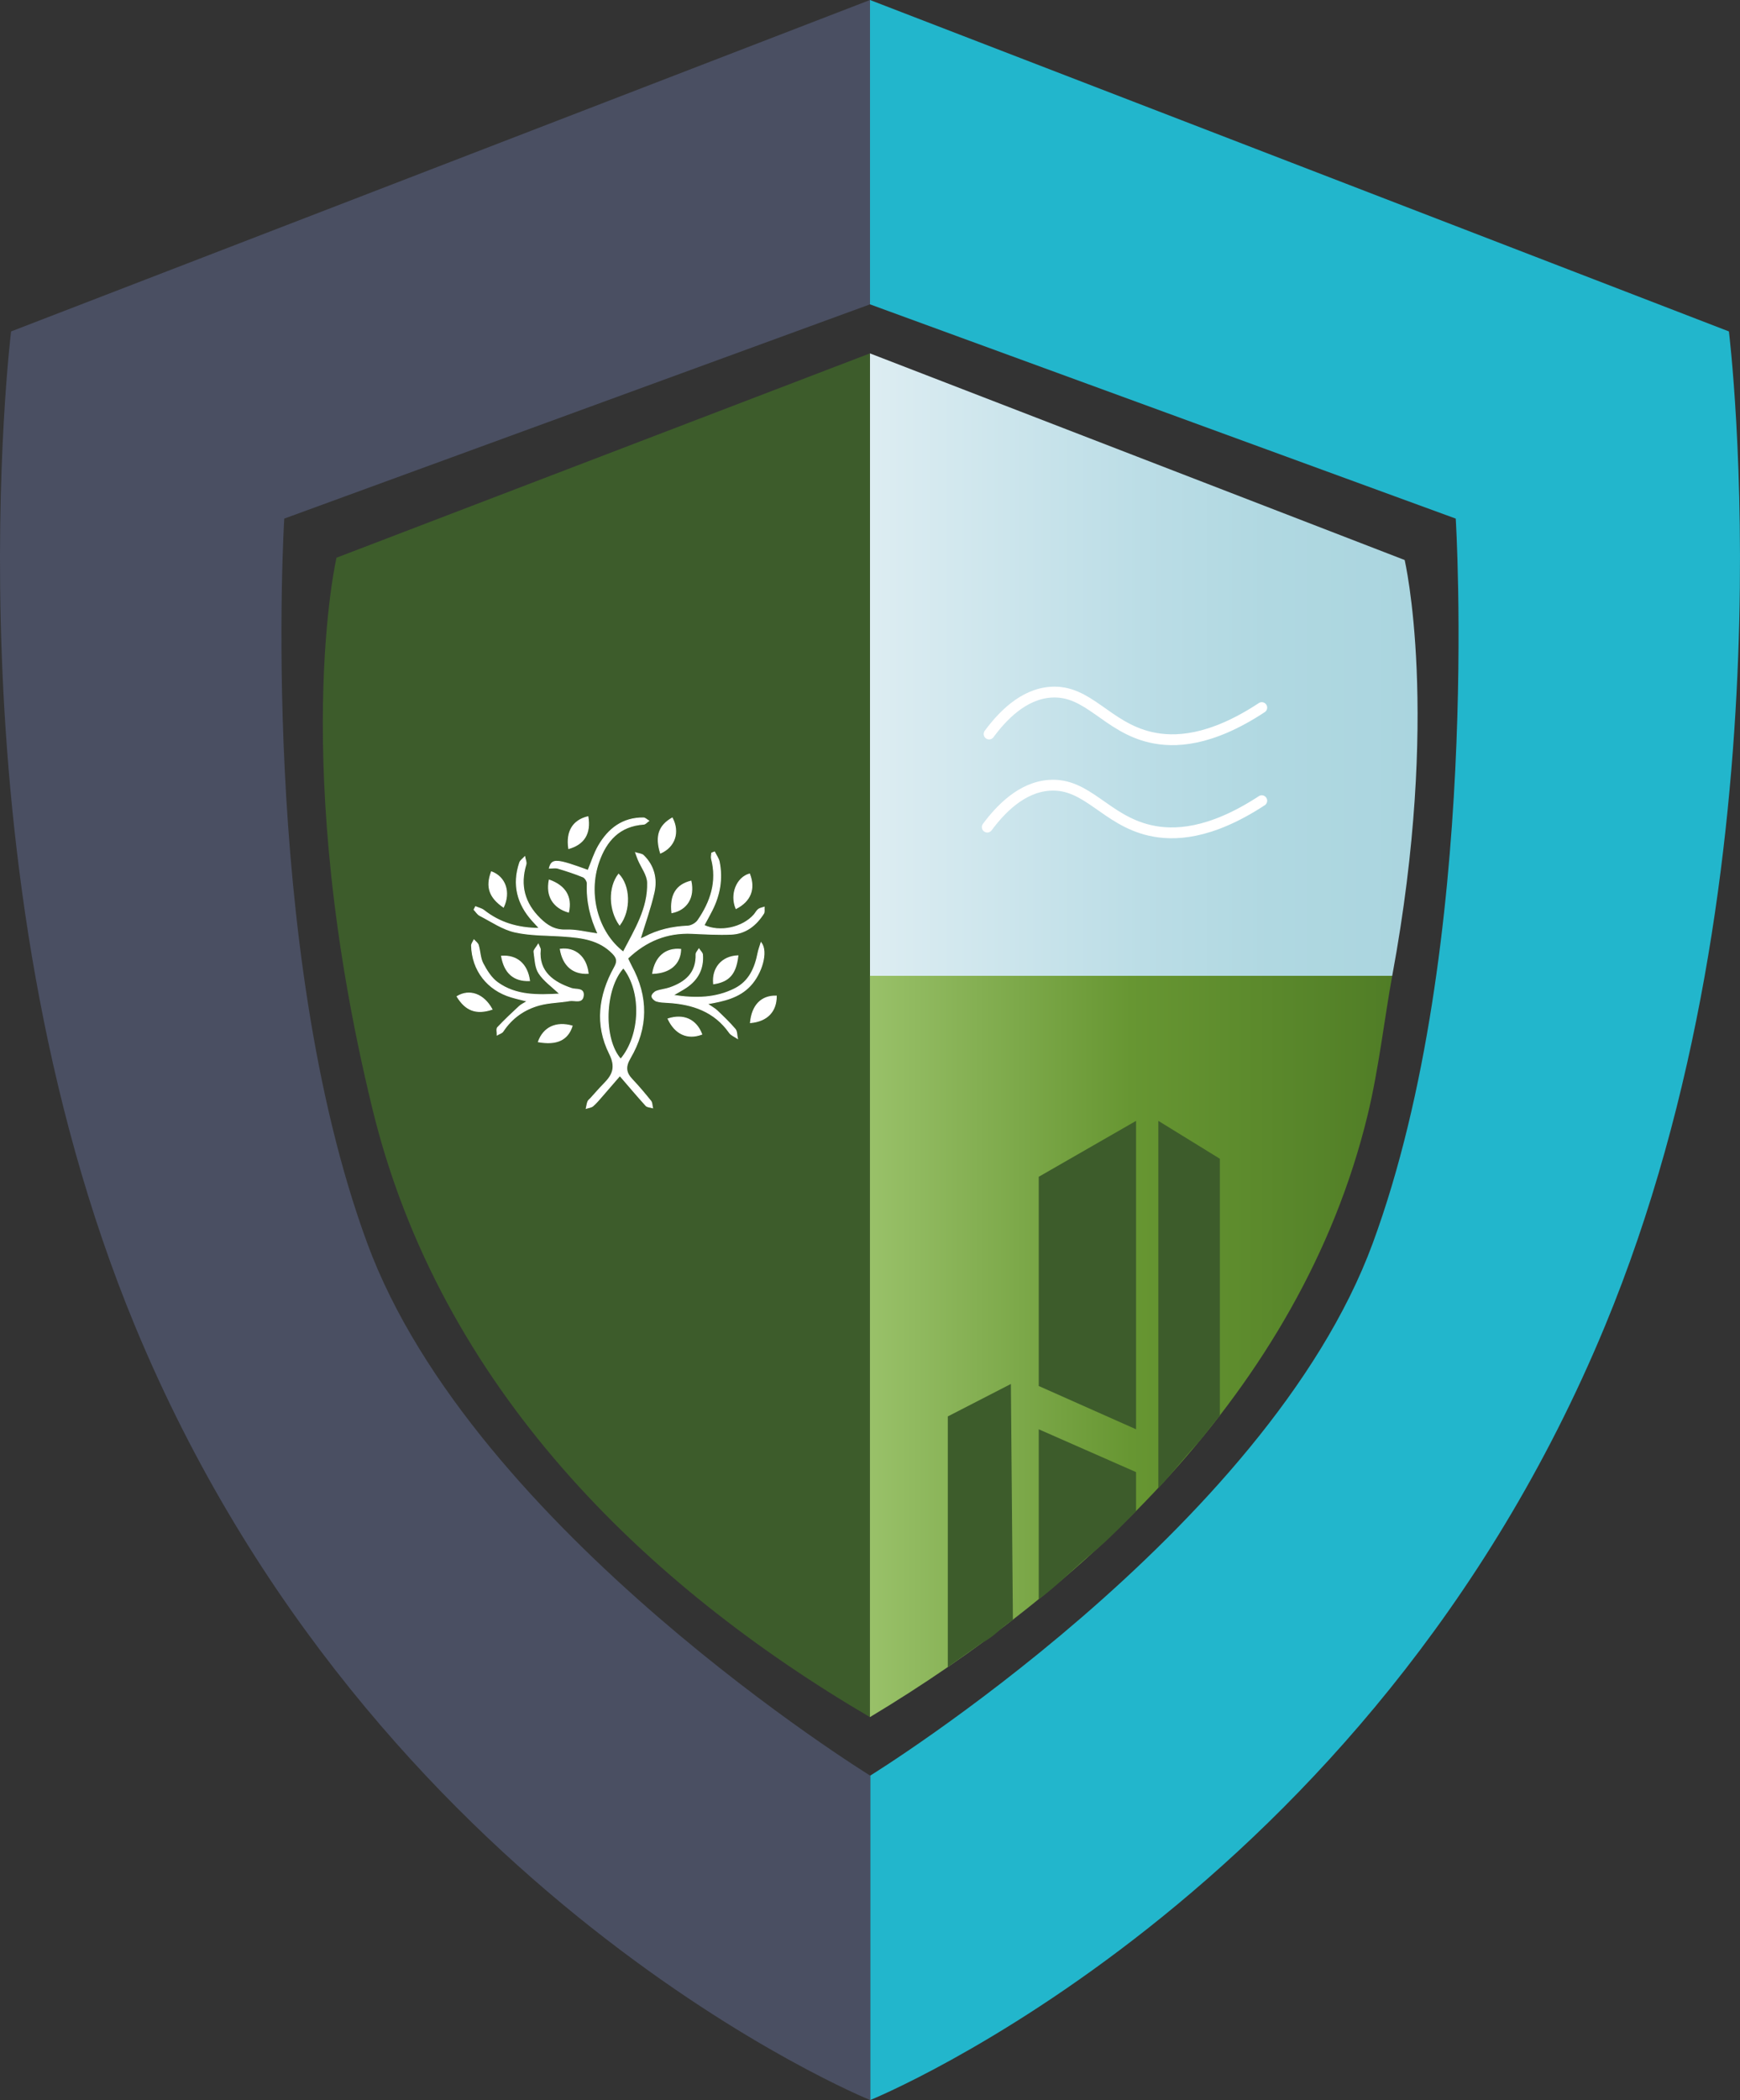 <?xml version="1.0" encoding="UTF-8"?>
<svg id="_Слой_1" data-name="Слой 1" xmlns="http://www.w3.org/2000/svg" xmlns:xlink="http://www.w3.org/1999/xlink" viewBox="0 0 2940.03 3545.78">
  <rect x="0" y="0" width="2940.03" height="3545.78" fill="#333333" stroke="none"/>
  <defs>
    <style>
      .cls-1 {
        fill: #4a4f62;
      }

      .cls-1, .cls-2, .cls-3, .cls-4, .cls-5 {
        stroke-width: 0px;
      }

      .cls-6 {
        stroke: #3d5c2b;
        stroke-width: 6.1px;
      }

      .cls-6, .cls-7, .cls-8 {
        stroke-miterlimit: 10;
      }

      .cls-6, .cls-8 {
        fill: none;
      }

      .cls-2 {
        fill: #3d5c2b;
      }

      .cls-3 {
        fill: url(#Water_1);
      }

      .cls-4 {
        fill: url(#Foliage_3);
      }

      .cls-7 {
        fill: #fff;
        stroke-width: 1.52px;
      }

      .cls-7, .cls-8 {
        stroke: #fff;
      }

      .cls-5 {
        fill: #22b6cc;
      }

      .cls-8 {
        stroke-linecap: round;
        stroke-width: 18.29px;
      }
    </style>
    <linearGradient id="Water_1" data-name="Water 1" x1="1469.9" y1="1122.13" x2="2395.25" y2="1122.13" gradientUnits="userSpaceOnUse">
      <stop offset="0" stop-color="#ddedf2"/>
      <stop offset=".5" stop-color="#bbdde6"/>
      <stop offset=".73" stop-color="#b0d8e1"/>
      <stop offset="1" stop-color="#aad5df"/>
    </linearGradient>
    <linearGradient id="Foliage_3" data-name="Foliage 3" x1="1469.9" y1="2273.41" x2="2352.4" y2="2273.41" gradientUnits="userSpaceOnUse">
      <stop offset="0" stop-color="#99c169"/>
      <stop offset=".5" stop-color="#679632"/>
      <stop offset="1" stop-color="#507d26"/>
    </linearGradient>
  </defs>
  <path class="cls-5" d="M1470.02,513.89V0l1451.27,559.6s111.54,905.39-209.56,1679.68c-400.73,966.33-1241.37,1306.5-1241.37,1306.5v-547.79s670.31-413.22,849.15-898.94c184.87-502.1,140.23-1223.42,140.23-1223.42l-989.71-361.74Z"/>
  <path class="cls-1" d="M1470.02,513.89V0L18.74,559.6s-111.54,905.39,209.56,1679.68c400.73,966.33,1242.05,1306.5,1242.05,1306.5v-547.79s-670.99-413.22-849.83-898.94c-184.87-502.1-140.23-1223.42-140.23-1223.42l989.71-361.74Z"/>
  <g>
    <path class="cls-3" d="M2352.4,1647.61h-882.5V596.66l903.5,348.87s61.06,259.58-21,702.08Z"/>
    <path class="cls-8" d="M1671.27,1239.31c21.65-29.33,57.11-67.28,104.03-70.59,63.84-4.5,94.2,58.97,169.05,76.17,39.31,9.03,100.18,7.43,187.63-50.16"/>
    <path class="cls-8" d="M1668.15,1396.51c21.79-29.33,57.49-67.28,104.74-70.59,64.27-4.5,94.84,58.97,170.2,76.17,39.57,9.03,100.86,7.43,188.9-50.16"/>
    <line class="cls-6" x1="1469.9" y1="1647.61" x2="1460.85" y2="1647.61"/>
    <path class="cls-2" d="M1469.9,596.66v2302.56c-381.57-223.55-726.61-557.98-840.86-1027.92-141.55-581.96-60.46-929.65-60.46-929.65l901.32-344.98Z"/>
    <path class="cls-4" d="M2352.4,1647.61c-12.54,67.71-22.85,158.29-41.66,235.47-114.25,469.94-490.79,805.95-840.84,1016.13v-1251.61h882.5Z"/>
    <g>
      <path class="cls-7" d="M1010.48,1576.85c-12.95-27.5-19.42-55.32-18.15-84.9.16-3.79-3.61-9.89-7.06-11.31-13.83-5.71-28.14-10.33-42.49-14.62-4.32-1.29-9.35-.2-14.56-.2,4.23-16.37,12.12-15.66,65.39,3.77,5.79-13.88,10.22-28.55,17.69-41.46,16.69-28.83,40.74-47.48,75.87-47.16,2.98.03,5.93,3.23,8.9,4.96-2.8,1.95-5.5,5.43-8.43,5.63-40.91,2.8-63.29,27.7-75.91,63.7-19.12,54.56-2.01,118.99,41.44,152.21,19.48-37.55,42.32-73.58,41.04-117.37-.38-12.89-10.27-25.49-15.7-38.27-1.67-3.93-2.99-8.01-4.47-12.01,4.5,1.49,10.24,1.7,13.29,4.68,17.61,17.23,22.97,39.31,17.75,62.32-6.03,26.54-15.41,52.31-23.35,78.46,1.28-.52,4.25-1.41,6.94-2.84,22.97-12.23,47.47-17.71,73.43-18.8,5.95-.25,13.74-4.68,17.15-9.63,21.66-31.42,33.09-65.48,22.95-104.16-.77-2.94.22-6.35.39-9.54,1.57-.62,3.15-1.23,4.72-1.85,2.72,5.56,6.75,10.86,7.94,16.73,5.77,28.42.95,55.56-11.96,81.33-4.37,8.73-9.2,17.23-13.83,25.86,26.79,12.45,65.3,4.23,84.68-17.86,2.58-2.94,4.32-6.8,7.31-9.13,2.6-2.02,6.42-2.48,9.7-3.63-.22,3.53.81,7.87-.86,10.48-12.79,20.02-30.34,34.07-54.74,35.11-21.98.93-44.1-.36-66.12-1.38-42.12-1.95-77.73,12.4-108.88,42.18,2.07,4.29,3.95,8.65,6.21,12.81,28.44,52.19,27.95,104.43-1.96,155.44-8.43,14.37-7.8,24.42,3.14,35.96,11.11,11.72,21.54,24.13,31.69,36.7,2.22,2.75,2.01,7.48,2.91,11.3-3.77-1.15-8.83-1.13-11.1-3.63-14.76-16.27-28.92-33.09-44.07-50.64-10.22,11.83-20.28,23.59-30.48,35.22-4.85,5.53-9.57,11.3-15.13,16.03-2.8,2.38-7.36,2.7-11.12,3.96.84-3.8,1.27-7.75,2.66-11.34.82-2.13,3.14-3.7,4.79-5.51,7.6-8.34,14.94-16.94,22.87-24.96,14.74-14.9,20.14-28.05,8.9-50.53-24.28-48.53-17.99-98.18,8.1-145.12,5.26-9.47,5.73-15.38-2.55-23.91-22.94-23.6-52.22-27.02-82.34-29.18-27.82-1.99-56.31-1.11-83.23-7.16-20.74-4.66-39.63-17.87-59.06-27.84-3.92-2.01-6.53-6.54-9.75-9.91.85-1.65,1.7-3.29,2.55-4.94,4.74,2.03,10.2,3.15,14.11,6.22,26.53,20.83,56.69,30.15,93.86,30.33-5.23-5.66-8.6-9.21-11.87-12.85-25.68-28.62-34-61.19-21.6-98.08,1.28-3.81,5.63-6.59,8.55-9.85.76,4.28,3.15,9.06,2.02,12.77-10.78,35.5-2.5,65.63,23.8,91.44,12.27,12.04,24.92,19.98,43.78,19.29,17.58-.65,35.37,4.12,54.24,6.66ZM1053.3,1634.12c-32.29,35.09-34.78,120.42-4.5,154.21,34.08-40.18,36.26-114.62,4.5-154.21Z"/>
      <path class="cls-7" d="M1137.15,1680.43c38.19,5.94,72.37,5.14,104.54-11.09,24.5-12.36,34.2-35.2,39.19-60.71,1.02-5.22,3.03-10.25,5.08-17.01,11.96,15.36.95,52.32-18.51,72.84-18.91,19.94-44.09,25.53-72.48,30.46,7.39,5.06,12.58,7.71,16.63,11.57,10.58,10.07,21.18,20.22,30.64,31.31,3.06,3.59,2.6,10.19,3.75,15.41-4.55-3.13-10.46-5.31-13.44-9.55-25.5-36.28-62.41-48.61-104.33-51.03-6.34-.37-12.91-.49-18.88-2.32-3.32-1.01-7.79-5.3-7.81-8.14-.02-2.92,4.21-7.27,7.52-8.52,7.26-2.74,15.32-3.29,22.67-5.85,26.71-9.32,45.34-25.14,44.36-56.53-.09-2.95,3.17-6.01,4.88-9.02,2.1,3.22,5.8,6.33,6.05,9.69,1.77,23.54-7.81,41.91-27.21,55.08-6.31,4.29-13.14,7.82-22.65,13.4Z"/>
      <path class="cls-7" d="M946.03,1678.31c-13.27-12.7-26.99-22.19-35.44-35.12-6.39-9.78-6.57-23.88-8.34-36.22-.44-3.04,3.71-6.74,7.27-12.67,2.18,5.46,3.59,7.22,3.43,8.83-3.83,38.05,23.03,55.9,52.94,65.85,7.31,2.43,21.14-1.19,19.7,12.01-1.5,13.73-14.82,7.16-22.93,8.58-16.83,2.95-34.35,2.92-50.73,7.3-25.76,6.88-46.91,21.65-61.98,44.41-1.94,2.93-6.49,4.12-9.83,6.11.13-4.26-1.51-10.16.67-12.49,11.62-12.4,24.06-24.06,36.54-35.63,3.45-3.2,8.01-5.19,13.75-8.8-10.41-2.68-18.93-4.57-27.26-7.06-40.26-12.06-65.9-45.08-67.07-86.72-.09-3.18,2.68-6.43,4.12-9.65,2.52,2.89,6.33,5.4,7.32,8.74,3.04,10.28,3.03,21.91,7.85,31.09,6.21,11.81,14.03,24.41,24.54,32,31.64,22.86,68.45,21.43,105.46,19.45Z"/>
      <path class="cls-7" d="M1046.99,1561.8c-18.2-25.74-18.65-63.77-1.74-85.75,19.3,19.59,20.43,61.22,1.74,85.75Z"/>
      <path class="cls-7" d="M1116.04,1440.37c-8.81-28.58-2.6-46.48,19.82-59.27,12.49,23.74,4.49,48.65-19.82,59.27Z"/>
      <path class="cls-7" d="M928.03,1485.88c27.35,9.79,38.31,28.48,32.6,54.2-25.84-7.51-38.08-27.3-32.6-54.2Z"/>
      <path class="cls-7" d="M850.67,1531.6c-23.91-16.52-29.76-34.26-20.28-59.65,23.32,8.78,32.31,34.15,20.28,59.65Z"/>
      <path class="cls-7" d="M1102.73,1643.57c4.58-28.24,22.27-43.1,47.45-40.66-.78,24.54-18.15,39.82-47.45,40.66Z"/>
      <path class="cls-7" d="M894.77,1655.82c-26.81.83-42.39-13.11-47.37-41.42,25.9-1.83,43.52,13.23,47.37,41.42Z"/>
      <path class="cls-7" d="M831.38,1704.18c-26.78,8.79-44.55,2.03-59.09-21.68,20.92-12.77,45-4.22,59.09,21.68Z"/>
      <path class="cls-7" d="M1243.64,1534.02c-10.13-24.09,1.34-52.4,22.84-58.38,9.69,25.03,1.88,45.68-22.84,58.38Z"/>
      <path class="cls-7" d="M1267.99,1726.68c2.79-29.57,18.71-45.55,43.72-44.92,0,26.03-15.5,42.35-43.72,44.92Z"/>
      <path class="cls-7" d="M909.64,1758.99c8.89-24.62,30.39-34.29,57.12-26.7-7.45,23.39-25.94,32.24-57.12,26.7Z"/>
      <path class="cls-7" d="M960.96,1432.71c-4.35-28.89,7.24-47.68,32.46-53.75,4.6,27.94-6.13,46.21-32.46,53.75Z"/>
      <path class="cls-7" d="M993.84,1643.46c-25.72,1.41-42.46-13.06-47.18-40.78,25.23-3.35,44.07,12.93,47.18,40.78Z"/>
      <path class="cls-7" d="M1135.22,1541.06c-3.22-29.61,7.43-47.21,32.27-53.32,5.99,27.29-6.71,48.28-32.27,53.32Z"/>
      <path class="cls-7" d="M1246.85,1613.76c-3.57,30.6-14.96,43.45-41.11,47.37-2.71-26.51,14.03-46.31,41.11-47.37Z"/>
      <path class="cls-7" d="M1128.8,1720.21c26.5-8.49,47.54,1.4,56.98,26.01-23.96,9.06-44.88-.23-56.98-26.01Z"/>
    </g>
    <g>
      <path class="cls-2" d="M1711.48,2735.36l-3.42-398.64-106.58,54.81v423.2l58.17-41.17c22.47-11.59,30.25-25.01,51.82-38.2Z"/>
      <polyline class="cls-2" points="1755.13 2340.14 1755.13 1986.91 1919.57 1892.51 1919.57 2413.23"/>
      <path class="cls-2" d="M1987.12,2478.62c11.26-13.38,25.53-30.45,37.58-43.1,7.09-7.44,31.58-41.13,36.47-44.71v-434.35l-103.91-63.95v620.18c10.21-10.96,20-22.35,29.87-34.07Z"/>
      <path class="cls-2" d="M1844.61,2623.07c29.46-23.48,73.99-71.08,74.96-71.84v-65.68l-164.44-72.32v286.78c24.4-16.46,66.29-58.44,89.48-76.93Z"/>
    </g>
  </g>
</svg>